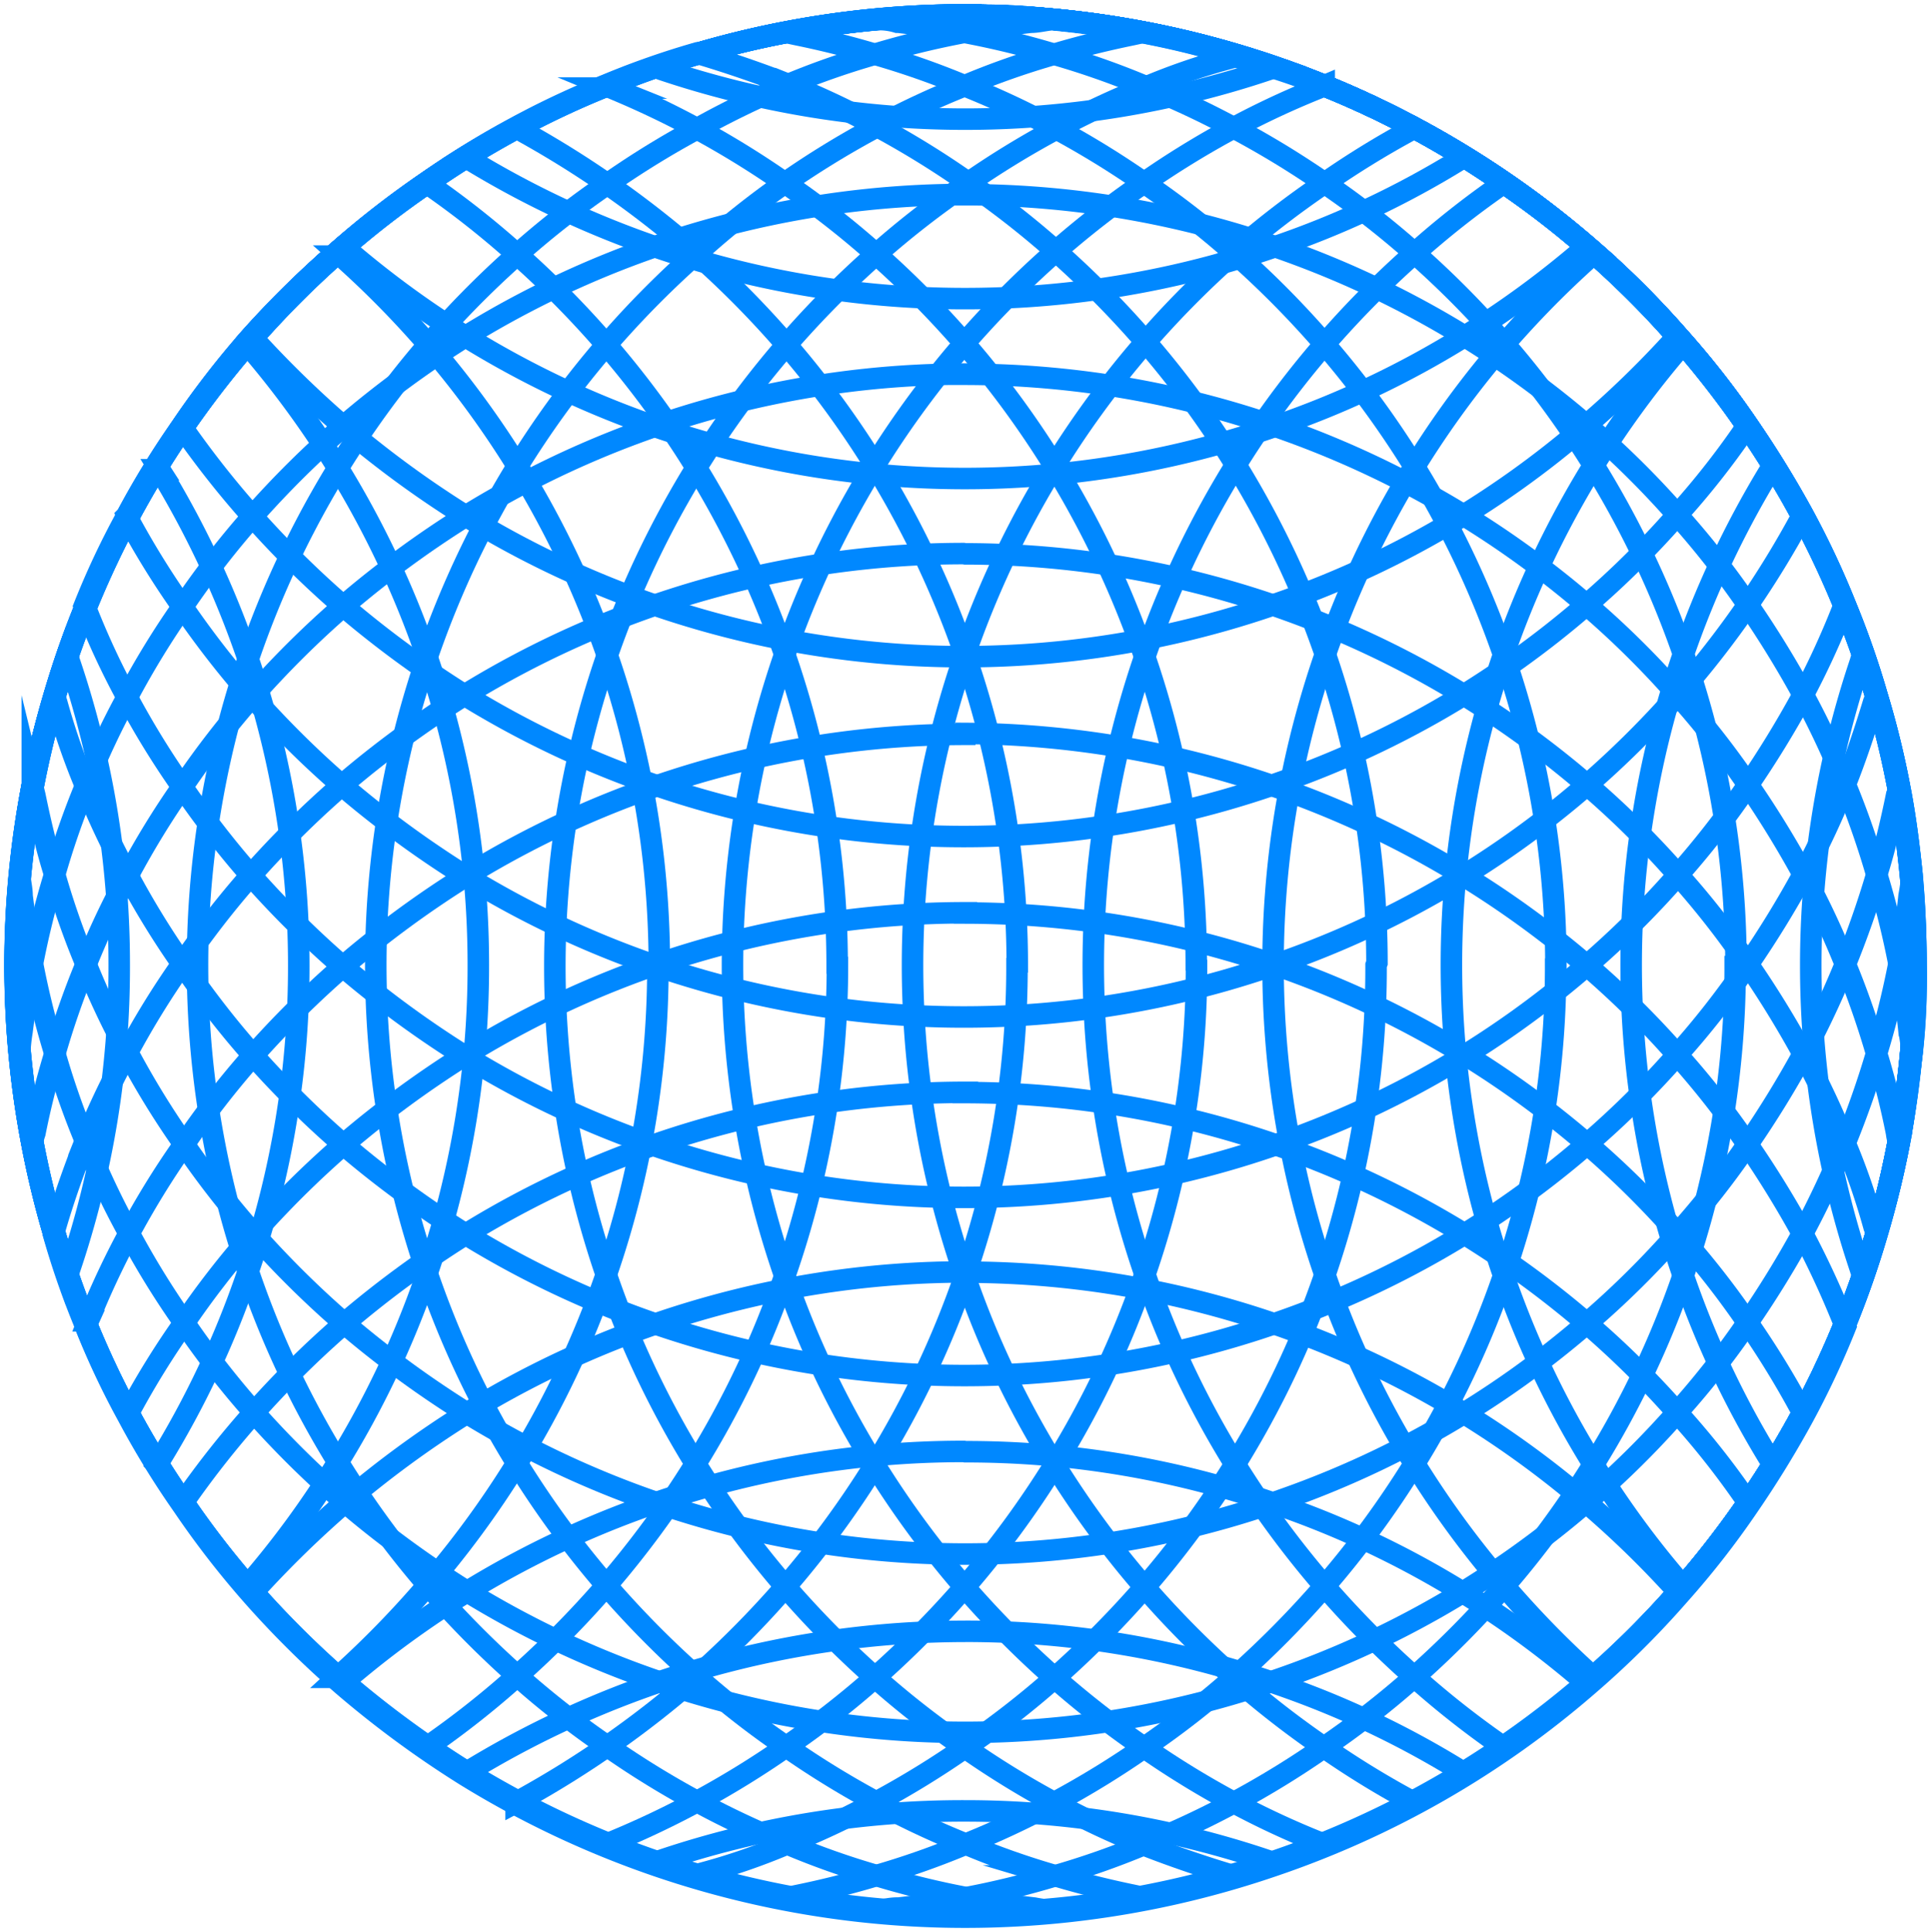 <svg xmlns="http://www.w3.org/2000/svg" width="89.751" height="89.798" viewBox="0 0 89.751 89.798">
  <g id="LogoOnly" transform="translate(-114.857 -226.872)">
    <g id="Agrupar_72" data-name="Agrupar 72" transform="translate(21.031 184.691)">
      <path id="Caminho_120" data-name="Caminho 120" d="M204.187,124a43.827,43.827,0,0,1-2.416,14.42,43.235,43.235,0,0,1-4.173,8.781,44.222,44.222,0,0,1-4.173,5.678,44.892,44.892,0,0,1-4.173,4.212,41.528,41.528,0,0,1-4.173,3.248,42.027,42.027,0,0,1-4.173,2.562,39.995,39.995,0,0,1-4.173,1.954h0a37.859,37.859,0,0,1-4.16,1.466h0a39.808,39.808,0,0,1-4.16,1.017h0a40.947,40.947,0,0,1-4.16.594h0c-1.32.132-2.747.2-4.16.2s-2.8-.066-4.173-.2-2.8-.33-4.173-.594a40.056,40.056,0,0,1-4.173-1.017,38.073,38.073,0,0,1-4.173-1.466,40,40,0,0,1-4.173-1.954,42.033,42.033,0,0,1-4.173-2.562,41.531,41.531,0,0,1-4.173-3.248,44.89,44.89,0,0,1-4.173-4.212,44.224,44.224,0,0,1-4.173-5.678,43.234,43.234,0,0,1-4.173-8.781A44.137,44.137,0,0,1,130.886,90.9a41.529,41.529,0,0,1,4.173-3.248,42.036,42.036,0,0,1,4.173-2.562,40,40,0,0,1,4.173-1.954,38.074,38.074,0,0,1,4.173-1.466,40.052,40.052,0,0,1,4.173-1.017,41.212,41.212,0,0,1,4.173-.594c1.413-.132,2.76-.2,4.173-.2a28.977,28.977,0,0,1,4.16.2h0c1.413.132,2.786.33,4.16.594h0a39.817,39.817,0,0,1,4.16,1.017h0a37.859,37.859,0,0,1,4.186,1.466h0a40,40,0,0,1,4.173,1.954,42.034,42.034,0,0,1,4.173,2.562,41.532,41.532,0,0,1,4.173,3.248A44.166,44.166,0,0,1,204.226,124Z" transform="translate(-21.364 -36.962)" fill="none" stroke="#08f" stroke-miterlimit="10" stroke-width="1"/>
      <path id="Caminho_121" data-name="Caminho 121" d="M202.142,123.956a43.827,43.827,0,0,1-2.417,14.42,43.233,43.233,0,0,1-4.173,8.781,44.222,44.222,0,0,1-4.173,5.678,44.89,44.89,0,0,1-4.173,4.212,41.525,41.525,0,0,1-4.173,3.248,42.035,42.035,0,0,1-4.173,2.562,39.992,39.992,0,0,1-4.173,1.954h0a37.863,37.863,0,0,1-4.16,1.466h0a39.809,39.809,0,0,1-4.16,1.017h0a40.946,40.946,0,0,1-4.16.594h0a6.5,6.5,0,0,1-1-.119h0c-1.043-.119-2.073-.277-3.1-.475h0a39.813,39.813,0,0,1-4.16-1.017h0a36.969,36.969,0,0,1-4.16-1.466,39.991,39.991,0,0,1-4.173-1.954,42.027,42.027,0,0,1-4.173-2.562,41.531,41.531,0,0,1-4.173-3.248,44.893,44.893,0,0,1-4.173-4.212,44.227,44.227,0,0,1-4.173-5.678,43.235,43.235,0,0,1-4.173-8.781,44.137,44.137,0,0,1,12.518-47.525,41.529,41.529,0,0,1,4.173-3.248,42.039,42.039,0,0,1,4.173-2.562,40,40,0,0,1,4.014-1.954,36.972,36.972,0,0,1,4.16-1.466h0a39.807,39.807,0,0,1,4.16-1.017h0c1.03-.2,2.06-.357,3.1-.475h0c.343,0,.66-.092,1-.119h0c1.413.132,2.786.33,4.16.594h0a39.811,39.811,0,0,1,4.16,1.017h0a37.858,37.858,0,0,1,4.344,1.466h0a40,40,0,0,1,4.173,1.954,42.035,42.035,0,0,1,4.173,2.562,41.53,41.53,0,0,1,4.173,3.248,44.166,44.166,0,0,1,14.948,33.1Z" transform="translate(-19.32 -36.914)" fill="none" stroke="#08f" stroke-miterlimit="10" stroke-width="1"/>
      <path id="Caminho_122" data-name="Caminho 122" d="M200.129,123.812a43.827,43.827,0,0,1-2.417,14.42,43.232,43.232,0,0,1-4.173,8.781,44.22,44.22,0,0,1-4.173,5.678,44.894,44.894,0,0,1-4.173,4.212,41.533,41.533,0,0,1-4.173,3.248,42.035,42.035,0,0,1-4.173,2.562,40,40,0,0,1-4.173,1.954h0a37.864,37.864,0,0,1-4.16,1.466h0a39.81,39.81,0,0,1-4.16,1.017h0l-.489-.106h0c-1.228-.251-2.456-.555-3.645-.911h0a36.966,36.966,0,0,1-4.16-1.466,39.987,39.987,0,0,1-4.173-1.954,42.021,42.021,0,0,1-4.173-2.562,41.527,41.527,0,0,1-4.173-3.248,44.9,44.9,0,0,1-4.173-4.212,44.227,44.227,0,0,1-4.173-5.678,43.233,43.233,0,0,1-4.173-8.781,44.137,44.137,0,0,1,12.518-47.525,41.525,41.525,0,0,1,4.067-3.248,42.028,42.028,0,0,1,4.173-2.562,40,40,0,0,1,4.173-1.954,36.977,36.977,0,0,1,4.16-1.466h0c1.188-.357,2.417-.66,3.645-.911h0l.489-.106h0a39.815,39.815,0,0,1,4.16,1.017h0a37.856,37.856,0,0,1,4.292,1.466h0a40,40,0,0,1,4.173,1.954,42.031,42.031,0,0,1,4.173,2.562,41.529,41.529,0,0,1,4.173,3.248,44.166,44.166,0,0,1,14.948,33.1Z" transform="translate(-17.307 -36.77)" fill="none" stroke="#08f" stroke-miterlimit="10" stroke-width="1"/>
      <path id="Caminho_123" data-name="Caminho 123" d="M170.683,164.4h0a37.858,37.858,0,0,1-4.16,1.466h0l-.33-.092c-1.32-.4-2.641-.858-3.829-1.321a39.99,39.99,0,0,1-4.173-1.954,42.039,42.039,0,0,1-4.173-2.562,41.527,41.527,0,0,1-4.173-3.248,44.892,44.892,0,0,1-4.173-4.212,44.226,44.226,0,0,1-4.173-5.678,43.231,43.231,0,0,1-4.173-8.781,44.137,44.137,0,0,1,12.518-47.525,41.524,41.524,0,0,1,4.173-3.248,42.036,42.036,0,0,1,4.173-2.562,40,40,0,0,1,4.173-1.954,29.792,29.792,0,0,1,3.829-1.32l.33-.092h0a37.861,37.861,0,0,1,4.16,1.36h0a40,40,0,0,1,4.173,1.954,42.033,42.033,0,0,1,4.173,2.562,41.53,41.53,0,0,1,4.173,3.248,44.137,44.137,0,0,1,12.518,47.525,43.236,43.236,0,0,1-4.173,8.781,44.223,44.223,0,0,1-4.173,5.678,44.9,44.9,0,0,1-4.173,4.212,41.54,41.54,0,0,1-4.173,3.248,42.036,42.036,0,0,1-4.173,2.562A40.009,40.009,0,0,1,170.683,164.4Z" transform="translate(-15.288 -36.498)" fill="none" stroke="#08f" stroke-miterlimit="10" stroke-width="1"/>
      <path id="Caminho_124" data-name="Caminho 124" d="M172.826,162.111a39.983,39.983,0,0,1-4.173,1.954h0l-.251-.106a39.09,39.09,0,0,1-3.962-1.849,42.024,42.024,0,0,1-4.173-2.562A43.074,43.074,0,0,1,156.1,156.3a44.894,44.894,0,0,1-4.173-4.212,44.224,44.224,0,0,1-4.173-5.678,43.232,43.232,0,0,1-4.173-8.781A44.137,44.137,0,0,1,156.1,90.1a43.079,43.079,0,0,1,4.173-3.248,42.029,42.029,0,0,1,4.173-2.562,39.086,39.086,0,0,1,3.962-1.849l.251-.106h0a40,40,0,0,1,4.173,1.954A42.032,42.032,0,0,1,177,86.856a41.534,41.534,0,0,1,4.173,3.248,44.137,44.137,0,0,1,12.518,47.525,43.232,43.232,0,0,1-4.173,8.781,44.221,44.221,0,0,1-4.173,5.678,44.891,44.891,0,0,1-4.173,4.212A41.53,41.53,0,0,1,177,159.549a42.027,42.027,0,0,1-4.173,2.562Z" transform="translate(-13.285 -36.168)" fill="none" stroke="#08f" stroke-miterlimit="10" stroke-width="1"/>
      <path id="Caminho_125" data-name="Caminho 125" d="M174.967,159.075a42.019,42.019,0,0,1-4.173,2.562l-.225-.119a41.758,41.758,0,0,1-3.961-2.443,43.069,43.069,0,0,1-4.173-3.248,44.894,44.894,0,0,1-4.173-4.212,44.223,44.223,0,0,1-4.173-5.678,43.229,43.229,0,0,1-4.173-8.781A44.137,44.137,0,0,1,162.436,89.63a43.075,43.075,0,0,1,4.212-3.248,41.761,41.761,0,0,1,3.961-2.443l.224-.119a42.036,42.036,0,0,1,4.173,2.562,41.533,41.533,0,0,1,4.173,3.248A44.137,44.137,0,0,1,191.7,137.155a43.233,43.233,0,0,1-4.173,8.781,44.224,44.224,0,0,1-4.173,5.678,44.89,44.89,0,0,1-4.173,4.212,41.528,41.528,0,0,1-4.212,3.248Z" transform="translate(-11.253 -35.693)" fill="none" stroke="#08f" stroke-miterlimit="10" stroke-width="1"/>
      <path id="Caminho_126" data-name="Caminho 126" d="M177.1,155.2a41.533,41.533,0,0,1-4.173,3.248.673.673,0,0,1-.172-.119,41.755,41.755,0,0,1-3.961-3.13,44.9,44.9,0,0,1-4.173-4.212,44.224,44.224,0,0,1-4.173-5.678,43.232,43.232,0,0,1-4.173-8.781A44.137,44.137,0,0,1,168.8,89.008a41.761,41.761,0,0,1,3.961-3.13.674.674,0,0,1,.172-.119,41.527,41.527,0,0,1,4.173,3.248,44.137,44.137,0,0,1,12.518,47.525,43.234,43.234,0,0,1-4.173,8.781,44.226,44.226,0,0,1-4.173,5.678A44.894,44.894,0,0,1,177.1,155.2Z" transform="translate(-9.214 -35.071)" fill="none" stroke="#08f" stroke-miterlimit="10" stroke-width="1"/>
      <path id="Caminho_127" data-name="Caminho 127" d="M179.246,150.2a44.89,44.89,0,0,1-4.173,4.212l-.158-.145a44.89,44.89,0,0,1-3.962-4.067,44.226,44.226,0,0,1-4.173-5.678,43.234,43.234,0,0,1-4.173-8.781,44.117,44.117,0,0,1,12.36-47.379l.158-.145a44.137,44.137,0,0,1,12.518,47.525,43.232,43.232,0,0,1-4.173,8.781,44.217,44.217,0,0,1-4.226,5.678Z" transform="translate(-7.186 -34.283)" fill="none" stroke="#08f" stroke-miterlimit="10" stroke-width="1"/>
      <path id="Caminho_128" data-name="Caminho 128" d="M181.408,143.5a44.227,44.227,0,0,1-4.173,5.678l-.132-.158a42.57,42.57,0,0,1-4.041-5.52,43.234,43.234,0,0,1-4.173-8.781A44.091,44.091,0,0,1,177.1,91.569l.132-.158a45.165,45.165,0,0,1,4.173,5.678,44.2,44.2,0,0,1,4.173,37.634,43.236,43.236,0,0,1-4.173,8.781Z" transform="translate(-5.175 -33.261)" fill="none" stroke="#08f" stroke-miterlimit="10" stroke-width="1"/>
      <path id="Caminho_129" data-name="Caminho 129" d="M183.552,133.344a43.233,43.233,0,0,1-4.173,8.781l-.119-.185a43.06,43.06,0,0,1-4.054-8.6,44.21,44.21,0,0,1,4.054-37.449l.119-.185a44.2,44.2,0,0,1,4.173,37.634Z" transform="translate(-3.147 -31.883)" fill="none" stroke="#08f" stroke-miterlimit="10" stroke-width="1"/>
      <path id="Caminho_130" data-name="Caminho 130" d="M181.526,102.37a44.237,44.237,0,0,1,0,28.84,2.045,2.045,0,0,1-.106-.3,44.276,44.276,0,0,1,0-28.232A2.044,2.044,0,0,1,181.526,102.37Z" transform="translate(-1.121 -29.748)" fill="none" stroke="#08f" stroke-miterlimit="10" stroke-width="1"/>
      <path id="Caminho_131" data-name="Caminho 131" d="M120.743,116.783a43.814,43.814,0,0,1-2.311,14.142,2.04,2.04,0,0,1-.106.3,44.237,44.237,0,0,1,0-28.84,2.05,2.05,0,0,1,.106.3A43.814,43.814,0,0,1,120.743,116.783Z" transform="translate(-21.376 -29.742)" fill="none" stroke="#08f" stroke-miterlimit="10" stroke-width="1"/>
      <path id="Caminho_132" data-name="Caminho 132" d="M129.089,118.924a43.827,43.827,0,0,1-2.417,14.42,43.061,43.061,0,0,1-4.054,8.6l-.119.185a43.232,43.232,0,0,1-4.173-8.781A44.171,44.171,0,0,1,122.5,95.71l.119.185A44.2,44.2,0,0,1,129.089,118.924Z" transform="translate(-21.377 -31.883)" fill="none" stroke="#08f" stroke-miterlimit="10" stroke-width="1"/>
      <path id="Caminho_133" data-name="Caminho 133" d="M137.435,120.3a43.827,43.827,0,0,1-2.417,14.42,43.233,43.233,0,0,1-4.173,8.781,42.573,42.573,0,0,1-4.041,5.52l-.132.158A44.223,44.223,0,0,1,122.5,143.5a43.232,43.232,0,0,1-4.173-8.781A44.171,44.171,0,0,1,122.5,97.088a45.161,45.161,0,0,1,4.173-5.678l.132.158a44.078,44.078,0,0,1,10.63,28.734Z" transform="translate(-21.377 -33.261)" fill="none" stroke="#08f" stroke-miterlimit="10" stroke-width="1"/>
      <path id="Caminho_134" data-name="Caminho 134" d="M145.768,121.325a43.827,43.827,0,0,1-2.416,14.42,43.236,43.236,0,0,1-4.173,8.781,44.226,44.226,0,0,1-4.173,5.678,44.9,44.9,0,0,1-3.962,4.067l-.158.145a44.891,44.891,0,0,1-4.173-4.212,44.224,44.224,0,0,1-4.173-5.678,43.236,43.236,0,0,1-4.173-8.781A44.137,44.137,0,0,1,130.886,88.22l.159.145a44.137,44.137,0,0,1,14.79,32.96Z" transform="translate(-21.364 -34.283)" fill="none" stroke="#08f" stroke-miterlimit="10" stroke-width="1"/>
      <path id="Caminho_135" data-name="Caminho 135" d="M154.123,122.113a43.816,43.816,0,0,1-2.44,14.412,43.234,43.234,0,0,1-4.175,8.789,44.226,44.226,0,0,1-4.173,5.678,44.891,44.891,0,0,1-4.173,4.212,41.752,41.752,0,0,1-3.961,3.13.5.5,0,0,1-.172.119,41.526,41.526,0,0,1-4.173-3.248,44.893,44.893,0,0,1-4.173-4.212,44.223,44.223,0,0,1-4.173-5.678,43.232,43.232,0,0,1-4.173-8.781,44.137,44.137,0,0,1,12.518-47.525,41.528,41.528,0,0,1,4.173-3.248.5.5,0,0,1,.172.119,41.753,41.753,0,0,1,3.962,3.13,44.166,44.166,0,0,1,14.948,33.1Z" transform="translate(-21.374 -35.071)" fill="none" stroke="#08f" stroke-miterlimit="10" stroke-width="1"/>
      <path id="Caminho_136" data-name="Caminho 136" d="M162.472,122.735a43.828,43.828,0,0,1-2.417,14.42,43.233,43.233,0,0,1-4.173,8.781,44.219,44.219,0,0,1-4.173,5.678,44.89,44.89,0,0,1-4.173,4.212,46.216,46.216,0,0,1-8.121,5.691l-.224.119a42.02,42.02,0,0,1-4.173-2.562,41.529,41.529,0,0,1-4.173-3.248,44.9,44.9,0,0,1-4.173-4.212,44.223,44.223,0,0,1-4.173-5.678,43.233,43.233,0,0,1-4.173-8.781A44.137,44.137,0,0,1,130.846,89.63a41.529,41.529,0,0,1,4.173-3.248,42.039,42.039,0,0,1,4.173-2.562l.224.119a46.218,46.218,0,0,1,8.121,5.691,44.166,44.166,0,0,1,14.948,33.1Z" transform="translate(-21.377 -35.693)" fill="none" stroke="#08f" stroke-miterlimit="10" stroke-width="1"/>
      <path id="Caminho_137" data-name="Caminho 137" d="M170.817,123.209a43.827,43.827,0,0,1-2.417,14.42,43.232,43.232,0,0,1-4.173,8.781,44.22,44.22,0,0,1-4.173,5.678,44.892,44.892,0,0,1-4.173,4.212,41.526,41.526,0,0,1-4.173,3.248,42.389,42.389,0,0,1-8.081,4.41l-.264.106a40,40,0,0,1-4.173-1.954,42.04,42.04,0,0,1-4.173-2.562,41.535,41.535,0,0,1-4.173-3.248,44.892,44.892,0,0,1-4.173-4.212,44.223,44.223,0,0,1-4.173-5.678,43.234,43.234,0,0,1-4.173-8.781A44.137,44.137,0,0,1,130.846,90.1a41.527,41.527,0,0,1,4.173-3.248,42.035,42.035,0,0,1,4.173-2.562,40,40,0,0,1,4.173-1.954l.264.106a42.387,42.387,0,0,1,8.055,4.41,41.531,41.531,0,0,1,4.173,3.248,44.166,44.166,0,0,1,14.948,33.1Z" transform="translate(-21.377 -36.168)" fill="none" stroke="#08f" stroke-miterlimit="10" stroke-width="1"/>
      <path id="Caminho_138" data-name="Caminho 138" d="M179.156,123.578a43.827,43.827,0,0,1-2.39,14.42,43.231,43.231,0,0,1-4.173,8.781,44.223,44.223,0,0,1-4.173,5.678,44.892,44.892,0,0,1-4.173,4.212,41.538,41.538,0,0,1-4.173,3.248,42.034,42.034,0,0,1-4.173,2.562,40,40,0,0,1-4.173,1.954,29.8,29.8,0,0,1-3.829,1.32l-.343.092a38.07,38.07,0,0,1-4.173-1.466,39.987,39.987,0,0,1-4.173-1.954,42.027,42.027,0,0,1-4.173-2.562,41.528,41.528,0,0,1-4.173-3.248,44.9,44.9,0,0,1-4.173-4.212,44.218,44.218,0,0,1-4.173-5.678,43.232,43.232,0,0,1-4.173-8.781A44.137,44.137,0,0,1,130.866,90.42a41.525,41.525,0,0,1,4.173-3.248,42.033,42.033,0,0,1,4.173-2.562,40,40,0,0,1,4.173-1.954,38.07,38.07,0,0,1,4.173-1.466l.343.092c1.32.4,2.641.858,3.829,1.32a40,40,0,0,1,4.173,1.954,42.036,42.036,0,0,1,4.173,2.562,41.529,41.529,0,0,1,4.173,3.248,44.166,44.166,0,0,1,14.948,33.1Z" transform="translate(-21.371 -36.536)" fill="none" stroke="#08f" stroke-miterlimit="10" stroke-width="1"/>
      <path id="Caminho_139" data-name="Caminho 139" d="M187.5,123.812a43.828,43.828,0,0,1-2.417,14.42,43.234,43.234,0,0,1-4.173,8.781,44.224,44.224,0,0,1-4.173,5.678,44.892,44.892,0,0,1-4.173,4.212,41.527,41.527,0,0,1-4.173,3.248,42.033,42.033,0,0,1-4.173,2.562,39.99,39.99,0,0,1-4.173,1.954,38.068,38.068,0,0,1-4.173,1.466h0c-1.188.357-2.4.66-3.631.911h0l-.5.106a40.045,40.045,0,0,1-4.173-1.017,38.067,38.067,0,0,1-4.173-1.466,40,40,0,0,1-4.173-1.954,42.035,42.035,0,0,1-4.173-2.562,41.532,41.532,0,0,1-4.173-3.248,44.892,44.892,0,0,1-4.173-4.212,44.221,44.221,0,0,1-4.173-5.678,43.234,43.234,0,0,1-4.173-8.781,44.137,44.137,0,0,1,12.518-47.525,41.528,41.528,0,0,1,4.173-3.248,42.035,42.035,0,0,1,4.173-2.562,40,40,0,0,1,4.173-1.954,38.075,38.075,0,0,1,4.173-1.466,40.051,40.051,0,0,1,4.173-1.017l.5.106h0c1.228.251,2.443.555,3.631.911h0a38.066,38.066,0,0,1,4.173,1.466,39.994,39.994,0,0,1,4.173,1.954,42.032,42.032,0,0,1,4.173,2.562,41.526,41.526,0,0,1,4.173,3.248,44.166,44.166,0,0,1,14.948,33.1Z" transform="translate(-21.368 -36.77)" fill="none" stroke="#08f" stroke-miterlimit="10" stroke-width="1"/>
      <path id="Caminho_140" data-name="Caminho 140" d="M195.847,123.956a43.828,43.828,0,0,1-2.417,14.42,43.231,43.231,0,0,1-4.173,8.781,44.228,44.228,0,0,1-4.173,5.678,44.894,44.894,0,0,1-4.173,4.212,41.526,41.526,0,0,1-4.173,3.248,42.022,42.022,0,0,1-4.173,2.562,39.989,39.989,0,0,1-4.173,1.954,38.065,38.065,0,0,1-4.173,1.466h0a39.815,39.815,0,0,1-4.16,1.017h0c-1.03.2-2.047.357-3.09.475h-.066c-.343,0-.66.092-1,.119-1.413-.132-2.8-.33-4.173-.594a40.043,40.043,0,0,1-4.173-1.017,38.066,38.066,0,0,1-4.173-1.466,39.994,39.994,0,0,1-4.173-1.954,42.04,42.04,0,0,1-4.173-2.562,41.532,41.532,0,0,1-4.173-3.248,44.9,44.9,0,0,1-4.173-4.212,44.225,44.225,0,0,1-4.173-5.678,43.233,43.233,0,0,1-4.173-8.781,44.137,44.137,0,0,1,12.518-47.525,41.53,41.53,0,0,1,4.173-3.248,42.037,42.037,0,0,1,4.173-2.562,40,40,0,0,1,4.173-1.954,38.071,38.071,0,0,1,4.173-1.466,40.043,40.043,0,0,1,4.173-1.017,41.2,41.2,0,0,1,4.173-.594,2.907,2.907,0,0,1,1,.119h.053c1.043.119,2.06.277,3.09.475h0a39.815,39.815,0,0,1,4.16,1.017h0a38.073,38.073,0,0,1,4.173,1.466,40,40,0,0,1,4.173,1.954,42.03,42.03,0,0,1,4.212,2.562,41.532,41.532,0,0,1,4.173,3.248,44.166,44.166,0,0,1,14.948,33.1Z" transform="translate(-21.371 -36.914)" fill="none" stroke="#08f" stroke-miterlimit="10" stroke-width="1"/>
      <path id="Caminho_141" data-name="Caminho 141" d="M204.187,124a43.827,43.827,0,0,1-2.416,14.42,43.235,43.235,0,0,1-4.173,8.781,44.222,44.222,0,0,1-4.173,5.678,44.892,44.892,0,0,1-4.173,4.212,41.528,41.528,0,0,1-4.173,3.248,42.027,42.027,0,0,1-4.173,2.562,39.995,39.995,0,0,1-4.173,1.954h0a37.859,37.859,0,0,1-4.16,1.466h0a39.808,39.808,0,0,1-4.16,1.017h0a40.947,40.947,0,0,1-4.16.594h0c-1.32.132-2.747.2-4.16.2s-2.8-.066-4.173-.2-2.8-.33-4.173-.594a40.056,40.056,0,0,1-4.173-1.017,38.073,38.073,0,0,1-4.173-1.466,40,40,0,0,1-4.173-1.954,42.033,42.033,0,0,1-4.173-2.562,41.531,41.531,0,0,1-4.173-3.248,44.89,44.89,0,0,1-4.173-4.212,44.224,44.224,0,0,1-4.173-5.678,43.234,43.234,0,0,1-4.173-8.781A44.137,44.137,0,0,1,130.886,90.9a41.529,41.529,0,0,1,4.173-3.248,42.036,42.036,0,0,1,4.173-2.562,40,40,0,0,1,4.173-1.954,38.074,38.074,0,0,1,4.173-1.466,40.052,40.052,0,0,1,4.173-1.017,41.212,41.212,0,0,1,4.173-.594c1.413-.132,2.76-.2,4.173-.2a28.977,28.977,0,0,1,4.16.2h0c1.413.132,2.786.33,4.16.594h0a39.817,39.817,0,0,1,4.16,1.017h0a37.859,37.859,0,0,1,4.186,1.466h0a40,40,0,0,1,4.173,1.954,42.034,42.034,0,0,1,4.173,2.562,41.532,41.532,0,0,1,4.173,3.248A44.166,44.166,0,0,1,204.226,124Z" transform="translate(-21.364 -36.962)" fill="none" stroke="#08f" stroke-miterlimit="10" stroke-width="1"/>
      <path id="Caminho_142" data-name="Caminho 142" d="M160.064,79.853A44.368,44.368,0,0,1,189,90.615a41.9,41.9,0,0,1,4.212,4.173,39.815,39.815,0,0,1,3.262,4.173,47.647,47.647,0,0,1,2.562,4.173,39.99,39.99,0,0,1,1.954,4.173h0a40.748,40.748,0,0,1,1.453,4.16h0a41.572,41.572,0,0,1,1.03,4.16h0c.264,1.32.449,2.747.594,4.16h0c.119,1.32.185,2.747.185,4.16a31.224,31.224,0,0,1-.185,4.173c-.185,1.373-.33,2.8-.594,4.173a42.72,42.72,0,0,1-1.03,4.173,40.926,40.926,0,0,1-1.453,4.173,40,40,0,0,1-1.954,4.173,47.652,47.652,0,0,1-2.562,4.173,39.816,39.816,0,0,1-3.262,4.173A41.9,41.9,0,0,1,189,157.327a43.775,43.775,0,0,1-14.525,8.346,44.223,44.223,0,0,1-37.634-4.173,47.166,47.166,0,0,1-5.678-4.173,44.9,44.9,0,0,1-4.212-4.173,41.406,41.406,0,0,1-3.235-4.173,39.678,39.678,0,0,1-2.562-4.173,37.555,37.555,0,0,1-1.967-4.173,38.009,38.009,0,0,1-1.453-4.173,40.085,40.085,0,0,1-1.03-4.173c-.251-1.32-.449-2.76-.581-4.173a43.919,43.919,0,0,1,0-8.332h0c.132-1.413.33-2.786.581-4.16h0a39.854,39.854,0,0,1,1.03-4.16h0a37.793,37.793,0,0,1,1.453-4.16h0a37.561,37.561,0,0,1,1.968-4.173,39.683,39.683,0,0,1,2.562-4.173,41.412,41.412,0,0,1,3.235-4.173,44.9,44.9,0,0,1,4.212-4.173,47.167,47.167,0,0,1,5.678-4.173,44.236,44.236,0,0,1,23.228-6.6Z" transform="translate(-21.373 -36.969)" fill="none" stroke="#08f" stroke-miterlimit="10" stroke-width="1"/>
      <path id="Caminho_143" data-name="Caminho 143" d="M160.016,79.853a44.368,44.368,0,0,1,28.932,10.762,41.9,41.9,0,0,1,4.212,4.173,39.813,39.813,0,0,1,3.262,4.173,47.651,47.651,0,0,1,2.562,4.173,40,40,0,0,1,1.954,4.173h0a40.755,40.755,0,0,1,1.453,4.16h0a41.576,41.576,0,0,1,1.03,4.16h0c.264,1.32.449,2.747.594,4.16h0a8.707,8.707,0,0,1-.132,1h0c-.106,1.043-.264,2.073-.462,3.1h0a41.588,41.588,0,0,1-1.03,4.16h0a44.188,44.188,0,0,1-3.407,8.332,47.655,47.655,0,0,1-2.562,4.173,39.81,39.81,0,0,1-3.262,4.173,41.9,41.9,0,0,1-4.212,4.173,43.775,43.775,0,0,1-14.525,8.346,44.223,44.223,0,0,1-37.634-4.173,47.169,47.169,0,0,1-5.678-4.173,44.893,44.893,0,0,1-4.212-4.173,41.405,41.405,0,0,1-3.235-4.173,39.674,39.674,0,0,1-2.562-4.173,37.561,37.561,0,0,1-1.967-4.173,36.856,36.856,0,0,1-1.453-4.16h0a39.851,39.851,0,0,1-1.03-4.16h0c-.185-1.03-.343-2.06-.475-3.1h0c0-.343-.092-.66-.106-1h0c.132-1.413.33-2.786.581-4.16h0a39.85,39.85,0,0,1,1.03-4.16h0a37.788,37.788,0,0,1,1.453-4.16h0a37.559,37.559,0,0,1,1.968-4.173,39.675,39.675,0,0,1,2.562-4.173,41.414,41.414,0,0,1,3.235-4.173,44.894,44.894,0,0,1,4.212-4.173,47.167,47.167,0,0,1,5.678-4.173,44.236,44.236,0,0,1,23.228-6.6Z" transform="translate(-21.325 -36.969)" fill="none" stroke="#08f" stroke-miterlimit="10" stroke-width="1"/>
      <path id="Caminho_144" data-name="Caminho 144" d="M159.875,79.853a44.368,44.368,0,0,1,28.932,10.762,41.9,41.9,0,0,1,4.212,4.173,39.809,39.809,0,0,1,3.262,4.173,47.651,47.651,0,0,1,2.562,4.173,39.99,39.99,0,0,1,1.954,4.173h0a40.752,40.752,0,0,1,1.453,4.16h0a41.585,41.585,0,0,1,1.03,4.16h0a.75.75,0,0,1-.119.489h0c-.251,1.228-.541,2.456-.911,3.645h0a44.187,44.187,0,0,1-3.407,8.332,47.658,47.658,0,0,1-2.562,4.173,39.816,39.816,0,0,1-3.262,4.173,41.9,41.9,0,0,1-4.212,4.173,43.774,43.774,0,0,1-14.525,8.346,44.224,44.224,0,0,1-37.634-4.173,47.169,47.169,0,0,1-5.678-4.173,44.9,44.9,0,0,1-4.212-4.173,41.411,41.411,0,0,1-3.235-4.173,39.69,39.69,0,0,1-2.562-4.173,37.561,37.561,0,0,1-1.967-4.173,36.858,36.858,0,0,1-1.453-4.16h0c-.37-1.188-.66-2.417-.911-3.645h0l-.119-.489h0a39.852,39.852,0,0,1,1.03-4.16h0a37.788,37.788,0,0,1,1.453-4.16h0a37.557,37.557,0,0,1,1.968-4.173,39.676,39.676,0,0,1,2.562-4.173,41.414,41.414,0,0,1,3.235-4.173,44.9,44.9,0,0,1,4.212-4.173,47.168,47.168,0,0,1,5.678-4.173,44.237,44.237,0,0,1,23.228-6.6Z" transform="translate(-21.184 -36.969)" fill="none" stroke="#08f" stroke-miterlimit="10" stroke-width="1"/>
      <path id="Caminho_145" data-name="Caminho 145" d="M200.478,107.3h0a40.757,40.757,0,0,1,1.453,4.16h0a1.32,1.32,0,0,1-.092.33c-.4,1.321-.845,2.641-1.32,3.829a40.005,40.005,0,0,1-1.954,4.173A47.66,47.66,0,0,1,196,123.968a39.805,39.805,0,0,1-3.262,4.173,41.9,41.9,0,0,1-4.212,4.173A43.774,43.774,0,0,1,174,140.659a44.224,44.224,0,0,1-37.634-4.173,47.172,47.172,0,0,1-5.678-4.173,44.9,44.9,0,0,1-4.212-4.173,41.414,41.414,0,0,1-3.235-4.173,39.679,39.679,0,0,1-2.562-4.173,37.555,37.555,0,0,1-1.968-4.173,31.959,31.959,0,0,1-1.32-3.829,2.4,2.4,0,0,1-.092-.33h0a37.79,37.79,0,0,1,1.453-4.16h0a37.557,37.557,0,0,1,1.968-4.173,39.679,39.679,0,0,1,2.562-4.173,41.411,41.411,0,0,1,3.235-4.173,44.9,44.9,0,0,1,4.2-4.173,47.167,47.167,0,0,1,5.678-4.173,44.292,44.292,0,0,1,52.16,4.173,41.9,41.9,0,0,1,4.212,4.173,39.809,39.809,0,0,1,3.262,4.173,47.652,47.652,0,0,1,2.562,4.173,40,40,0,0,1,1.888,4.173Z" transform="translate(-20.931 -36.966)" fill="none" stroke="#08f" stroke-miterlimit="10" stroke-width="1"/>
      <path id="Caminho_146" data-name="Caminho 146" d="M198.191,103.131a40,40,0,0,1,1.954,4.173h0a2.146,2.146,0,0,1-.119.251,39.01,39.01,0,0,1-1.835,3.961,47.658,47.658,0,0,1-2.562,4.173,41.24,41.24,0,0,1-3.262,4.173,41.909,41.909,0,0,1-4.212,4.173,43.775,43.775,0,0,1-14.525,8.346A44.224,44.224,0,0,1,136,128.207a47.172,47.172,0,0,1-5.678-4.173,44.9,44.9,0,0,1-4.212-4.173,42.941,42.941,0,0,1-3.235-4.173,39.683,39.683,0,0,1-2.562-4.173,36.377,36.377,0,0,1-1.849-3.961l-.119-.251h0a37.556,37.556,0,0,1,1.968-4.173,39.689,39.689,0,0,1,2.562-4.173,41.412,41.412,0,0,1,3.235-4.173,44.9,44.9,0,0,1,4.278-4.173,47.167,47.167,0,0,1,5.678-4.173,44.292,44.292,0,0,1,52.16,4.173,41.9,41.9,0,0,1,4.212,4.173,39.813,39.813,0,0,1,3.262,4.173A47.658,47.658,0,0,1,198.191,103.131Z" transform="translate(-20.598 -36.966)" fill="none" stroke="#08f" stroke-miterlimit="10" stroke-width="1"/>
      <path id="Caminho_147" data-name="Caminho 147" d="M195.151,98.958a47.642,47.642,0,0,1,2.562,4.173l-.132.225a44.369,44.369,0,0,1-9.9,12.294,43.775,43.775,0,0,1-14.525,8.346,44.224,44.224,0,0,1-37.634-4.173,47.167,47.167,0,0,1-5.678-4.173,44.9,44.9,0,0,1-4.212-4.173,42.938,42.938,0,0,1-3.235-4.173,39.338,39.338,0,0,1-2.456-3.961c0-.079-.079-.145-.106-.224a39.681,39.681,0,0,1,2.562-4.173,41.408,41.408,0,0,1,3.235-4.173,44.9,44.9,0,0,1,4.278-4.16,47.166,47.166,0,0,1,5.678-4.173,44.292,44.292,0,0,1,52.16,4.173,41.9,41.9,0,0,1,4.212,4.173,39.812,39.812,0,0,1,3.2,4.173Z" transform="translate(-20.12 -36.966)" fill="none" stroke="#08f" stroke-miterlimit="10" stroke-width="1"/>
      <path id="Caminho_148" data-name="Caminho 148" d="M191.268,94.785a39.817,39.817,0,0,1,3.262,4.173.5.5,0,0,1-.132.172,37.939,37.939,0,0,1-3.13,3.961,41.9,41.9,0,0,1-4.212,4.173,43.775,43.775,0,0,1-14.525,8.346,44.224,44.224,0,0,1-37.634-4.173,47.169,47.169,0,0,1-5.678-4.173,44.9,44.9,0,0,1-4.212-4.173,43.972,43.972,0,0,1-3.13-3.961.608.608,0,0,1-.106-.172,41.413,41.413,0,0,1,3.235-4.173,44.9,44.9,0,0,1,4.278-4.173,47.164,47.164,0,0,1,5.678-4.173,44.292,44.292,0,0,1,52.16,4.173A41.9,41.9,0,0,1,191.268,94.785Z" transform="translate(-19.498 -36.966)" fill="none" stroke="#08f" stroke-miterlimit="10" stroke-width="1"/>
      <path id="Caminho_149" data-name="Caminho 149" d="M186.27,90.612a41.9,41.9,0,0,1,4.212,4.173l-.132.158a45.021,45.021,0,0,1-4.08,3.962,43.775,43.775,0,0,1-14.525,8.346,44.224,44.224,0,0,1-37.634-4.173,47.17,47.17,0,0,1-5.678-4.173,48.6,48.6,0,0,1-4.067-3.962.793.793,0,0,0-.145-.158,44.9,44.9,0,0,1,4.278-4.173,47.166,47.166,0,0,1,5.678-4.173,44.292,44.292,0,0,1,52.16,4.173Z" transform="translate(-18.713 -36.966)" fill="none" stroke="#08f" stroke-miterlimit="10" stroke-width="1"/>
      <path id="Caminho_150" data-name="Caminho 150" d="M179.567,86.439a43.192,43.192,0,0,1,5.665,4.173l-.145.132a43.484,43.484,0,0,1-5.52,4.041,43.01,43.01,0,0,1-8.795,4.173,44.09,44.09,0,0,1-43.154-8.213.831.831,0,0,0-.158-.132,47.166,47.166,0,0,1,5.678-4.173,44.2,44.2,0,0,1,37.634-4.173,43.01,43.01,0,0,1,8.794,4.173Z" transform="translate(-17.675 -36.966)" fill="none" stroke="#08f" stroke-miterlimit="10" stroke-width="1"/>
      <path id="Caminho_151" data-name="Caminho 151" d="M169.394,82.267a43.008,43.008,0,0,1,8.795,4.173l-.2.119a42.375,42.375,0,0,1-8.6,4.054,44.263,44.263,0,0,1-37.449-4.054.739.739,0,0,0-.185-.119,44.2,44.2,0,0,1,37.634-4.173Z" transform="translate(-16.297 -36.966)" fill="none" stroke="#08f" stroke-miterlimit="10" stroke-width="1"/>
      <path id="Caminho_152" data-name="Caminho 152" d="M138.43,82.266a44.2,44.2,0,0,1,28.826,0l-.29.106a44.316,44.316,0,0,1-28.245,0Z" transform="translate(-14.159 -36.965)" fill="none" stroke="#08f" stroke-miterlimit="10" stroke-width="1"/>
      <path id="Caminho_153" data-name="Caminho 153" d="M152.863,143.05a43.881,43.881,0,0,1,14.063,2.311l.291.106a44.2,44.2,0,0,1-28.826,0l.291-.106a43.893,43.893,0,0,1,14.182-2.311Z" transform="translate(-14.172 -16.71)" fill="none" stroke="#08f" stroke-miterlimit="10" stroke-width="1"/>
      <path id="Caminho_154" data-name="Caminho 154" d="M154.988,136.73a43.7,43.7,0,0,1,14.407,2.417,42.374,42.374,0,0,1,8.6,4.054l.2.119a43.007,43.007,0,0,1-8.795,4.173,44.223,44.223,0,0,1-37.634-4.173.739.739,0,0,0,.185-.119,44.316,44.316,0,0,1,23.043-6.47Z" transform="translate(-16.297 -18.736)" fill="none" stroke="#08f" stroke-miterlimit="10" stroke-width="1"/>
      <path id="Caminho_155" data-name="Caminho 155" d="M156.382,130.413a43.7,43.7,0,0,1,14.407,2.417A43.01,43.01,0,0,1,179.583,137a43.485,43.485,0,0,1,5.52,4.041l.145.132a43.775,43.775,0,0,1-14.525,8.346,44.223,44.223,0,0,1-37.634-4.173,47.173,47.173,0,0,1-5.678-4.173.831.831,0,0,0,.158-.132A44.1,44.1,0,0,1,156.316,130.4Z" transform="translate(-17.691 -20.765)" fill="none" stroke="#08f" stroke-miterlimit="10" stroke-width="1"/>
      <path id="Caminho_156" data-name="Caminho 156" d="M157.388,124.093a44.368,44.368,0,0,1,28.932,10.762,45.027,45.027,0,0,1,4.08,3.962l.132.158a41.9,41.9,0,0,1-4.212,4.173,43.775,43.775,0,0,1-14.525,8.346,44.224,44.224,0,0,1-37.634-4.173,47.17,47.17,0,0,1-5.678-4.173,44.891,44.891,0,0,1-4.212-4.173.792.792,0,0,0,.145-.158,48.6,48.6,0,0,1,4.067-3.961,47.165,47.165,0,0,1,5.678-4.173,44.237,44.237,0,0,1,23.228-6.6Z" transform="translate(-18.697 -22.79)" fill="none" stroke="#08f" stroke-miterlimit="10" stroke-width="1"/>
      <path id="Caminho_157" data-name="Caminho 157" d="M158.173,117.773a44.368,44.368,0,0,1,28.932,10.762,41.9,41.9,0,0,1,4.212,4.173,37.938,37.938,0,0,1,3.13,3.961.409.409,0,0,1,.132.172,39.813,39.813,0,0,1-3.262,4.173,41.9,41.9,0,0,1-4.212,4.173,43.775,43.775,0,0,1-14.525,8.346,44.224,44.224,0,0,1-37.634-4.173,47.169,47.169,0,0,1-5.678-4.173,44.9,44.9,0,0,1-4.212-4.173,41.414,41.414,0,0,1-3.235-4.173.463.463,0,0,1,.106-.172,43.982,43.982,0,0,1,3.13-3.961,44.9,44.9,0,0,1,4.212-4.173,47.169,47.169,0,0,1,5.678-4.173,44.237,44.237,0,0,1,23.228-6.6Z" transform="translate(-19.482 -24.816)" fill="none" stroke="#08f" stroke-miterlimit="10" stroke-width="1"/>
      <path id="Caminho_158" data-name="Caminho 158" d="M158.8,111.453a44.368,44.368,0,0,1,28.932,10.762,41.9,41.9,0,0,1,4.212,4.173,39.808,39.808,0,0,1,3.262,4.173,41.648,41.648,0,0,1,2.43,3.962c0,.079.079.158.132.225a47.652,47.652,0,0,1-2.562,4.173,39.81,39.81,0,0,1-3.262,4.173,41.9,41.9,0,0,1-4.212,4.173,43.775,43.775,0,0,1-14.525,8.346,44.224,44.224,0,0,1-37.634-4.173,47.169,47.169,0,0,1-5.678-4.173,44.9,44.9,0,0,1-4.212-4.173,41.408,41.408,0,0,1-3.235-4.173,39.686,39.686,0,0,1-2.562-4.173c0-.066.079-.145.106-.225a39.338,39.338,0,0,1,2.456-3.962,41.412,41.412,0,0,1,3.235-4.173,44.9,44.9,0,0,1,4.212-4.173,47.169,47.169,0,0,1,5.678-4.173,44.237,44.237,0,0,1,23.228-6.6Z" transform="translate(-20.104 -26.841)" fill="none" stroke="#08f" stroke-miterlimit="10" stroke-width="1"/>
      <path id="Caminho_159" data-name="Caminho 159" d="M159.273,105.13A44.825,44.825,0,0,1,188.2,115.945a41.9,41.9,0,0,1,4.212,4.173,39.814,39.814,0,0,1,3.262,4.173,47.649,47.649,0,0,1,2.562,4.173,42.139,42.139,0,0,1,1.836,3.961,1.6,1.6,0,0,1,.119.264,40,40,0,0,1-1.954,4.173,47.66,47.66,0,0,1-2.562,4.173,39.814,39.814,0,0,1-3.262,4.173,41.9,41.9,0,0,1-4.212,4.173,43.775,43.775,0,0,1-14.525,8.346,44.223,44.223,0,0,1-37.634-4.173,47.175,47.175,0,0,1-5.678-4.173,44.9,44.9,0,0,1-4.212-4.173,41.412,41.412,0,0,1-3.235-4.173,39.677,39.677,0,0,1-2.562-4.173,37.561,37.561,0,0,1-1.967-4.173l.119-.264a39.085,39.085,0,0,1,1.849-3.961,39.674,39.674,0,0,1,2.562-4.173,41.407,41.407,0,0,1,3.235-4.173,44.894,44.894,0,0,1,4.212-4.173,47.167,47.167,0,0,1,5.678-4.173,44.237,44.237,0,0,1,23.228-6.6Z" transform="translate(-20.582 -28.863)" fill="none" stroke="#08f" stroke-miterlimit="10" stroke-width="1"/>
      <path id="Caminho_160" data-name="Caminho 160" d="M159.635,98.813a44.368,44.368,0,0,1,28.932,10.762,41.9,41.9,0,0,1,4.212,4.173,39.814,39.814,0,0,1,3.262,4.173,47.656,47.656,0,0,1,2.562,4.173,39.993,39.993,0,0,1,1.954,4.173,31.956,31.956,0,0,1,1.32,3.829,1.017,1.017,0,0,1,.092.343,40.935,40.935,0,0,1-1.453,4.173,39.987,39.987,0,0,1-1.954,4.173A47.655,47.655,0,0,1,196,142.957a39.808,39.808,0,0,1-3.262,4.173,41.9,41.9,0,0,1-4.212,4.173A43.775,43.775,0,0,1,174,159.648a44.223,44.223,0,0,1-37.634-4.173,47.164,47.164,0,0,1-5.678-4.173,44.9,44.9,0,0,1-4.212-4.173,41.4,41.4,0,0,1-3.235-4.173,39.681,39.681,0,0,1-2.562-4.173,37.557,37.557,0,0,1-1.968-4.173,38.007,38.007,0,0,1-1.453-4.173,1.466,1.466,0,0,1,.092-.343c.383-1.32.858-2.641,1.32-3.829a37.557,37.557,0,0,1,1.968-4.173,39.681,39.681,0,0,1,2.562-4.173,41.407,41.407,0,0,1,3.235-4.173,44.9,44.9,0,0,1,4.212-4.173,47.168,47.168,0,0,1,5.678-4.173,44.237,44.237,0,0,1,23.228-6.6Z" transform="translate(-20.944 -30.892)" fill="none" stroke="#08f" stroke-miterlimit="10" stroke-width="1"/>
      <path id="Caminho_161" data-name="Caminho 161" d="M159.875,92.493a44.368,44.368,0,0,1,28.932,10.762,41.9,41.9,0,0,1,4.212,4.173,39.808,39.808,0,0,1,3.262,4.173,47.663,47.663,0,0,1,2.562,4.173,40.005,40.005,0,0,1,1.954,4.173,40.934,40.934,0,0,1,1.453,4.173h0a37.418,37.418,0,0,1,.911,3.631h0a2.139,2.139,0,0,0,.119.5c-.277,1.413-.621,2.813-1.03,4.173A40.934,40.934,0,0,1,200.8,136.6a39.992,39.992,0,0,1-1.954,4.173,47.65,47.65,0,0,1-2.562,4.173,39.812,39.812,0,0,1-3.262,4.173,41.9,41.9,0,0,1-4.212,4.173,43.775,43.775,0,0,1-14.525,8.346,44.224,44.224,0,0,1-37.634-4.173,47.163,47.163,0,0,1-5.678-4.173,44.891,44.891,0,0,1-4.212-4.173,41.409,41.409,0,0,1-3.235-4.173,39.672,39.672,0,0,1-2.562-4.173,37.555,37.555,0,0,1-1.967-4.173,38.006,38.006,0,0,1-1.453-4.173,40.1,40.1,0,0,1-1.03-4.173,2.5,2.5,0,0,1,.119-.5h0a37.429,37.429,0,0,1,.911-3.631h0a38,38,0,0,1,1.453-4.173,37.553,37.553,0,0,1,1.968-4.173,39.684,39.684,0,0,1,2.562-4.173,41.413,41.413,0,0,1,3.235-4.173,44.9,44.9,0,0,1,4.212-4.173,47.168,47.168,0,0,1,5.678-4.173,44.237,44.237,0,0,1,23.228-6.6Z" transform="translate(-21.184 -32.918)" fill="none" stroke="#08f" stroke-miterlimit="10" stroke-width="1"/>
      <path id="Caminho_162" data-name="Caminho 162" d="M160.016,86.173a44.368,44.368,0,0,1,28.932,10.762,41.9,41.9,0,0,1,4.212,4.173,39.818,39.818,0,0,1,3.262,4.173,47.652,47.652,0,0,1,2.562,4.173,40,40,0,0,1,1.954,4.173,40.941,40.941,0,0,1,1.453,4.173h0a41.581,41.581,0,0,1,1.03,4.16h0c.2,1.03.357,2.047.462,3.09h0a8.7,8.7,0,0,1,.132,1c-.145,1.413-.33,2.8-.594,4.173a42.734,42.734,0,0,1-1.03,4.173,40.931,40.931,0,0,1-1.453,4.173,40,40,0,0,1-1.954,4.173,47.65,47.65,0,0,1-2.562,4.173,39.808,39.808,0,0,1-3.262,4.173,41.9,41.9,0,0,1-4.212,4.173,43.775,43.775,0,0,1-14.525,8.346,44.224,44.224,0,0,1-37.634-4.173,47.168,47.168,0,0,1-5.678-4.173,44.9,44.9,0,0,1-4.212-4.173,41.407,41.407,0,0,1-3.235-4.173,39.69,39.69,0,0,1-2.562-4.173,37.555,37.555,0,0,1-1.968-4.173,38,38,0,0,1-1.453-4.173,40.09,40.09,0,0,1-1.03-4.173c-.251-1.32-.449-2.76-.581-4.173a8.623,8.623,0,0,1,.106-1h0c.132-1.043.291-2.06.475-3.09h0a39.859,39.859,0,0,1,1.03-4.16h0a38.006,38.006,0,0,1,1.453-4.173,37.554,37.554,0,0,1,1.968-4.173,39.678,39.678,0,0,1,2.562-4.173,41.413,41.413,0,0,1,3.235-4.173,44.9,44.9,0,0,1,4.212-4.173,47.168,47.168,0,0,1,5.678-4.173,44.237,44.237,0,0,1,23.228-6.6Z" transform="translate(-21.325 -34.943)" fill="none" stroke="#08f" stroke-miterlimit="10" stroke-width="1"/>
      <path id="Caminho_163" data-name="Caminho 163" d="M160.064,79.853A44.368,44.368,0,0,1,189,90.615a41.9,41.9,0,0,1,4.212,4.173,39.815,39.815,0,0,1,3.262,4.173,47.647,47.647,0,0,1,2.562,4.173,39.99,39.99,0,0,1,1.954,4.173h0a40.748,40.748,0,0,1,1.453,4.16h0a41.572,41.572,0,0,1,1.03,4.16h0c.264,1.32.449,2.747.594,4.16h0c.119,1.32.185,2.747.185,4.16a31.224,31.224,0,0,1-.185,4.173c-.185,1.373-.33,2.8-.594,4.173a42.72,42.72,0,0,1-1.03,4.173,40.926,40.926,0,0,1-1.453,4.173,40,40,0,0,1-1.954,4.173,47.652,47.652,0,0,1-2.562,4.173,39.816,39.816,0,0,1-3.262,4.173A41.9,41.9,0,0,1,189,157.327a43.775,43.775,0,0,1-14.525,8.346,44.223,44.223,0,0,1-37.634-4.173,47.166,47.166,0,0,1-5.678-4.173,44.9,44.9,0,0,1-4.212-4.173,41.406,41.406,0,0,1-3.235-4.173,39.678,39.678,0,0,1-2.562-4.173,37.555,37.555,0,0,1-1.967-4.173,38.009,38.009,0,0,1-1.453-4.173,40.085,40.085,0,0,1-1.03-4.173c-.251-1.32-.449-2.76-.581-4.173a43.919,43.919,0,0,1,0-8.332h0c.132-1.413.33-2.786.581-4.16h0a39.854,39.854,0,0,1,1.03-4.16h0a37.793,37.793,0,0,1,1.453-4.16h0a37.561,37.561,0,0,1,1.968-4.173,39.683,39.683,0,0,1,2.562-4.173,41.412,41.412,0,0,1,3.235-4.173,44.9,44.9,0,0,1,4.212-4.173,47.167,47.167,0,0,1,5.678-4.173,44.236,44.236,0,0,1,23.228-6.6Z" transform="translate(-21.373 -36.969)" fill="none" stroke="#08f" stroke-miterlimit="10" stroke-width="1"/>
    </g>
  </g>
</svg>
